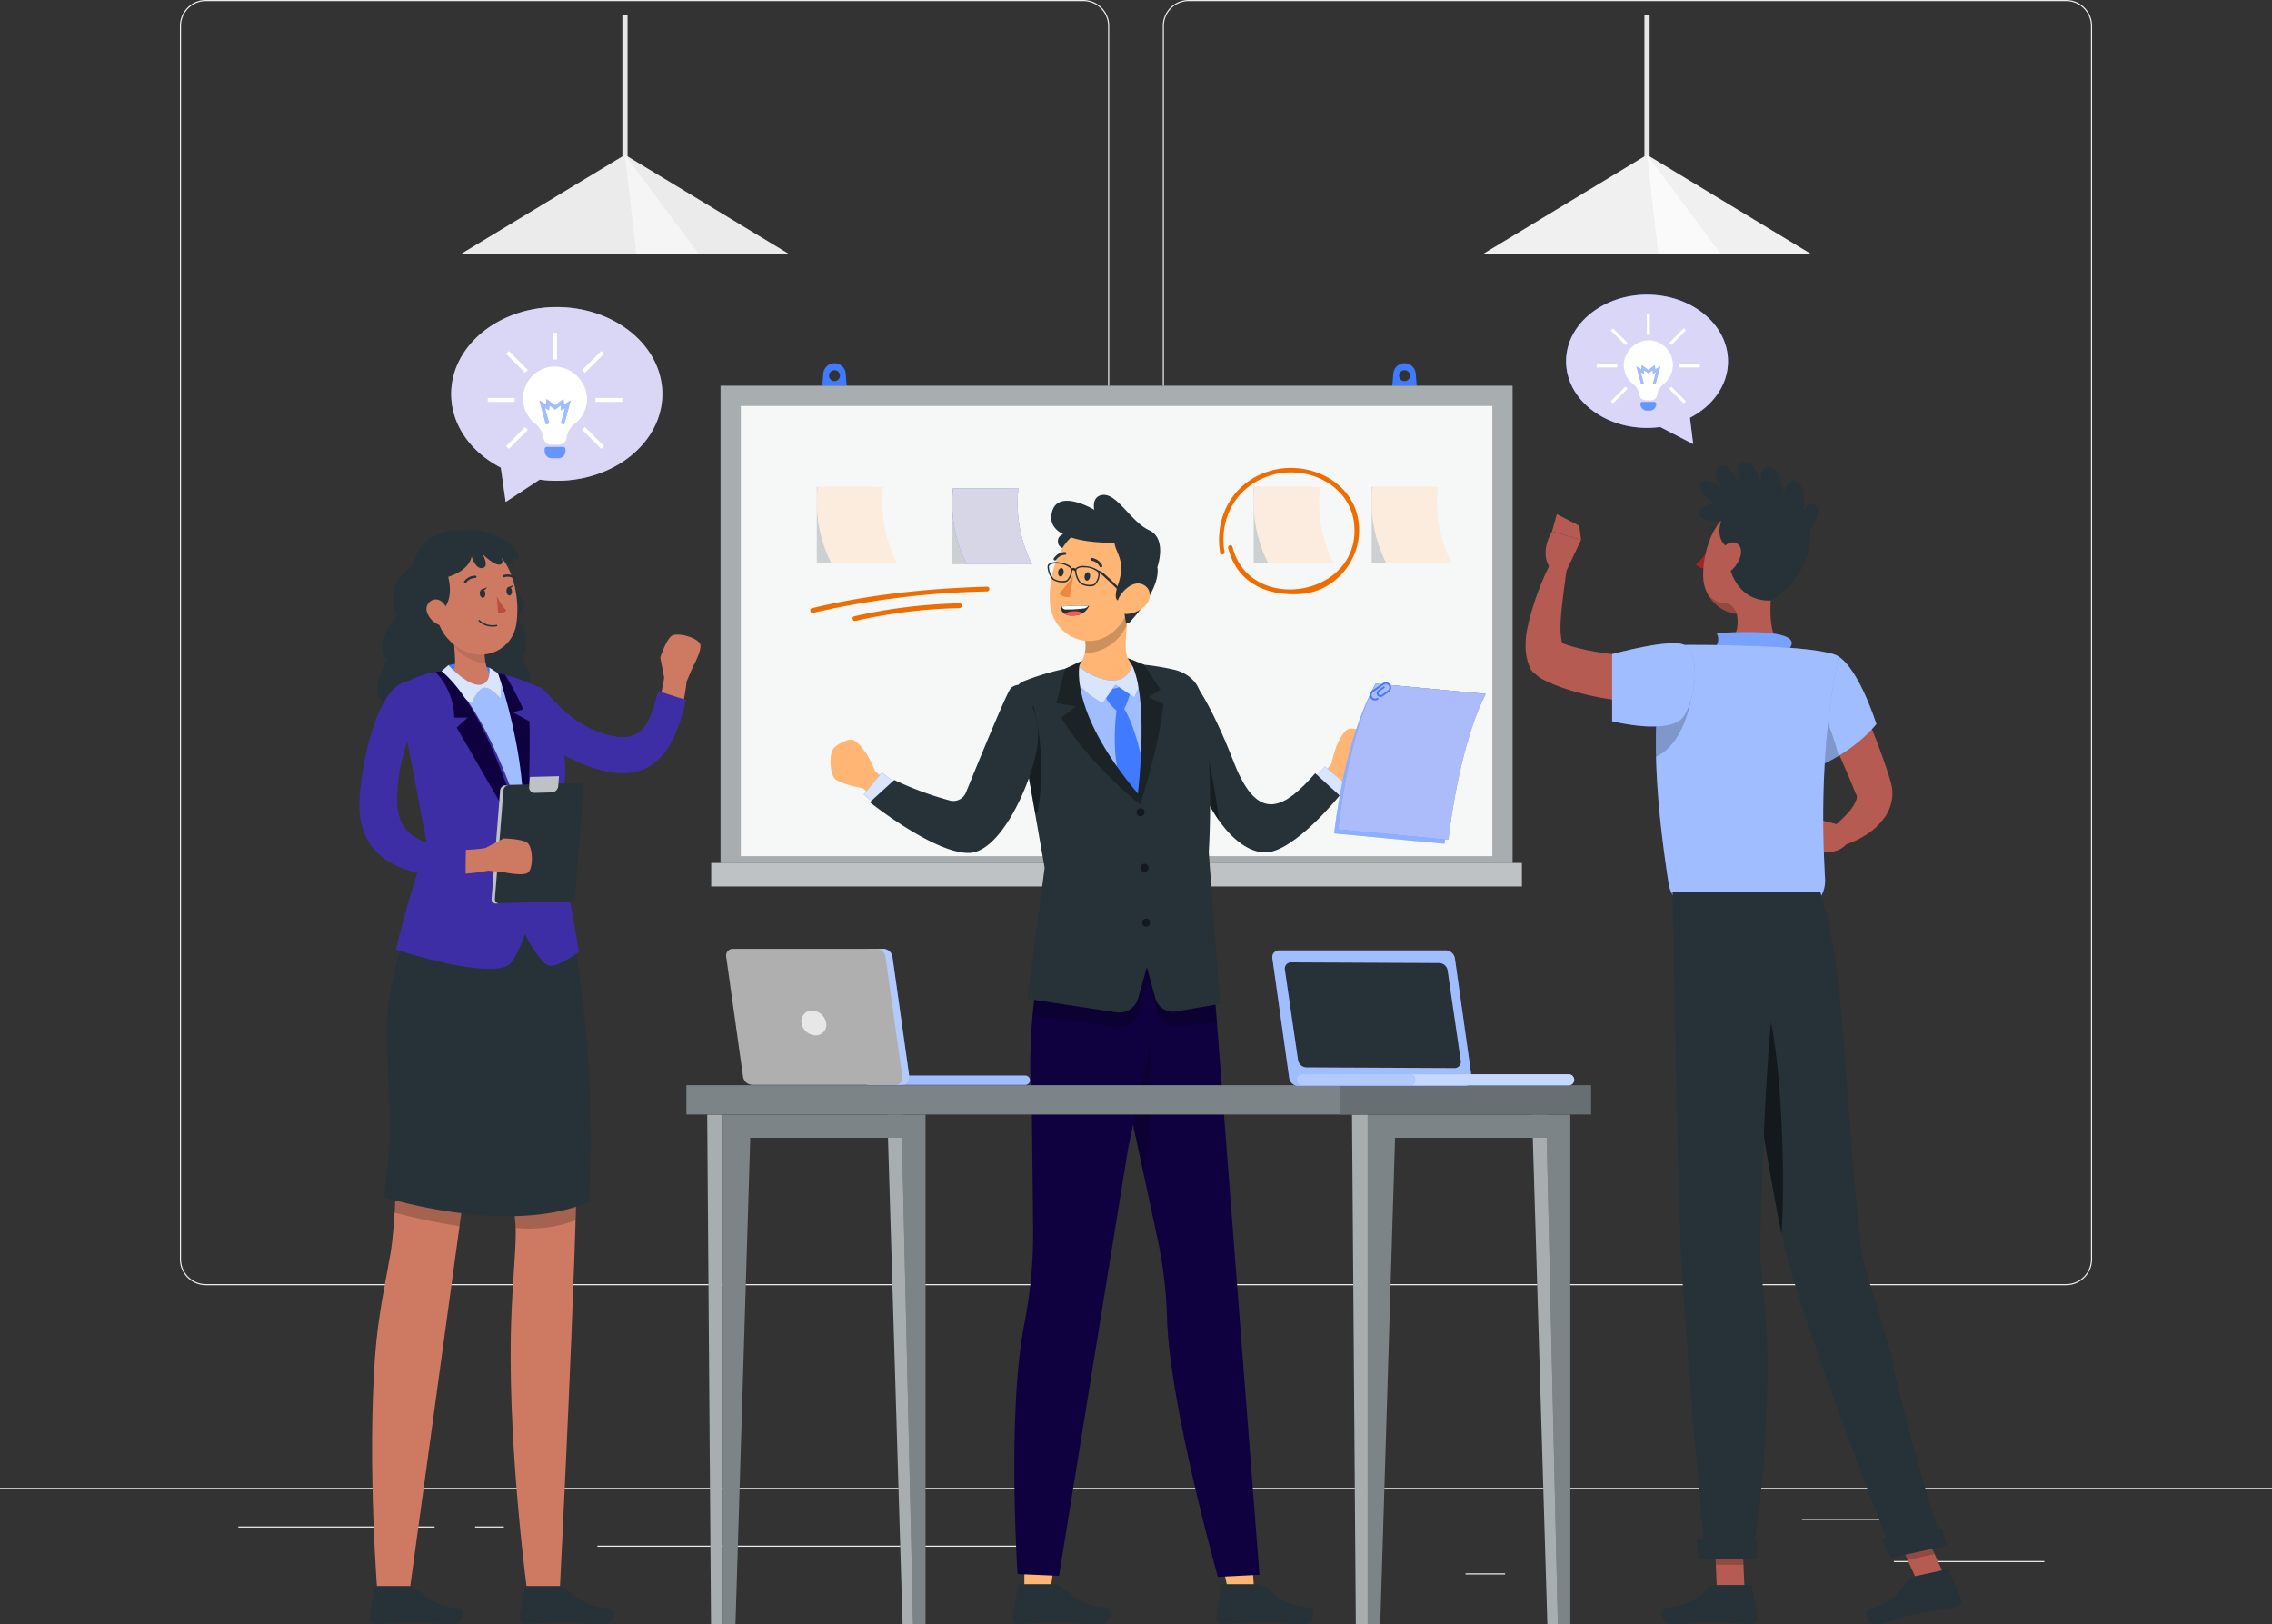 <svg xmlns="http://www.w3.org/2000/svg" width="610" height="436.087" viewBox="0 0 610 436.087">
  <rect x="0" y="0" width="610" height="436.087" fill="#333333" stroke="none"/>
  <g id="img2" transform="translate(0 -54.953)">
    <g id="Background_Complete" data-name="Background Complete" transform="translate(0 54.953)">
      <g id="Grupo_88465" data-name="Grupo 88465">
        <rect id="Rectángulo_34956" data-name="Rectángulo 34956" width="40.409" height="0.305" transform="translate(508.47 419.12)" fill="#ebebeb"/>
        <rect id="Rectángulo_34957" data-name="Rectángulo 34957" width="10.606" height="0.305" transform="translate(393.483 422.431)" fill="#ebebeb"/>
        <rect id="Rectángulo_34958" data-name="Rectángulo 34958" width="23.415" height="0.305" transform="translate(483.835 407.791)" fill="#ebebeb"/>
        <rect id="Rectángulo_34959" data-name="Rectángulo 34959" width="52.696" height="0.305" transform="translate(64 409.841)" fill="#ebebeb"/>
        <rect id="Rectángulo_34960" data-name="Rectángulo 34960" width="7.726" height="0.305" transform="translate(127.558 409.841)" fill="#ebebeb"/>
        <rect id="Rectángulo_34961" data-name="Rectángulo 34961" width="114.284" height="0.305" transform="translate(160.395 414.992)" fill="#ebebeb"/>
        <g id="Grupo_88464" data-name="Grupo 88464" transform="translate(48.305)">
          <path id="Trazado_144662" data-name="Trazado 144662" d="M282.138,400.026H46.558a6.972,6.972,0,0,1-6.964-6.964V61.916a6.971,6.971,0,0,1,6.964-6.963H282.138a6.971,6.971,0,0,1,6.963,6.963V393.063A6.972,6.972,0,0,1,282.138,400.026ZM46.558,55.258A6.666,6.666,0,0,0,39.9,61.916V393.063a6.666,6.666,0,0,0,6.659,6.659H282.138a6.665,6.665,0,0,0,6.658-6.659V61.916a6.665,6.665,0,0,0-6.658-6.658Z" transform="translate(-39.594 -54.953)" fill="#ebebeb"/>
          <path id="Trazado_144663" data-name="Trazado 144663" d="M498.435,400.026H262.855a6.972,6.972,0,0,1-6.963-6.964V61.916a6.971,6.971,0,0,1,6.963-6.963H498.435a6.971,6.971,0,0,1,6.964,6.963V393.063A6.972,6.972,0,0,1,498.435,400.026ZM262.855,55.258a6.665,6.665,0,0,0-6.658,6.658V393.063a6.665,6.665,0,0,0,6.658,6.659H498.435a6.666,6.666,0,0,0,6.659-6.659V61.916a6.665,6.665,0,0,0-6.659-6.658Z" transform="translate(7.991 -54.953)" fill="#ebebeb"/>
        </g>
        <rect id="Rectángulo_34962" data-name="Rectángulo 34962" width="610" height="0.305" transform="translate(0 399.483)" fill="#ebebeb"/>
      </g>
      <g id="Grupo_88470" data-name="Grupo 88470" transform="translate(123.594 3.932)">
        <g id="Grupo_88467" data-name="Grupo 88467">
          <rect id="Rectángulo_34963" data-name="Rectángulo 34963" width="1.396" height="41.369" transform="translate(43.507)" fill="#e6e6e6"/>
          <g id="Grupo_88466" data-name="Grupo 88466" transform="translate(0 37.642)">
            <path id="Trazado_144664" data-name="Trazado 144664" d="M101.307,115.746l44.2-26.715,44.2,26.715Z" transform="translate(-101.307 -89.031)" fill="#ebebeb"/>
            <path id="Trazado_144665" data-name="Trazado 144665" d="M140.591,115.746,137.54,89.031l19.871,26.715Z" transform="translate(-93.335 -89.031)" fill="#f5f5f5"/>
          </g>
        </g>
        <g id="Grupo_88469" data-name="Grupo 88469" transform="translate(274.402)">
          <rect id="Rectángulo_34964" data-name="Rectángulo 34964" width="1.396" height="41.369" transform="translate(43.507)" fill="#e6e6e6"/>
          <g id="Grupo_88468" data-name="Grupo 88468" transform="translate(0 37.642)">
            <path id="Trazado_144666" data-name="Trazado 144666" d="M326.227,115.746l44.2-26.715,44.2,26.715Z" transform="translate(-326.227 -89.031)" fill="#f0f0f0"/>
            <path id="Trazado_144667" data-name="Trazado 144667" d="M365.511,115.746,362.46,89.031l19.871,26.715Z" transform="translate(-318.255 -89.031)" fill="#fafafa"/>
          </g>
        </g>
      </g>
    </g>
    <g id="Board" transform="translate(190.95 152.476)">
      <g id="Grupo_88484" data-name="Grupo 88484">
        <g id="Grupo_88472" data-name="Grupo 88472">
          <path id="Trazado_144668" data-name="Trazado 144668" d="M187.259,137.663a3.018,3.018,0,0,0-6.016,0l-.317,3.878h6.65Zm-3.009,2.023a1.469,1.469,0,1,1,1.47-1.47A1.469,1.469,0,0,1,184.25,139.686Z" transform="translate(-151.146 -134.89)" fill="#407bff"/>
          <path id="Trazado_144669" data-name="Trazado 144669" d="M312.7,137.663a3.018,3.018,0,0,0-6.016,0l-.317,3.878h6.65Zm-3.007,2.023a1.469,1.469,0,1,1,1.469-1.47A1.469,1.469,0,0,1,309.69,139.686Z" transform="translate(-123.55 -134.89)" fill="#407bff"/>
          <rect id="Rectángulo_34965" data-name="Rectángulo 34965" width="212.65" height="131.758" transform="translate(2.507 6.033)" fill="#263238"/>
          <rect id="Rectángulo_34966" data-name="Rectángulo 34966" width="212.65" height="131.758" transform="translate(2.507 6.033)" fill="#fff" opacity="0.6"/>
          <rect id="Rectángulo_34967" data-name="Rectángulo 34967" width="201.765" height="120.873" transform="translate(7.949 11.476)" fill="#fff" opacity="0.9"/>
          <g id="Grupo_88471" data-name="Grupo 88471" transform="translate(0 134.176)">
            <rect id="Rectángulo_34968" data-name="Rectángulo 34968" width="217.663" height="6.315" fill="#263238"/>
            <rect id="Rectángulo_34969" data-name="Rectángulo 34969" width="217.663" height="6.315" fill="#fff" opacity="0.7"/>
          </g>
        </g>
        <g id="Grupo_88474" data-name="Grupo 88474" transform="translate(28.354 33.229)">
          <rect id="Rectángulo_34970" data-name="Rectángulo 34970" width="15.515" height="20.386" fill="#263238" opacity="0.2"/>
          <g id="Grupo_88473" data-name="Grupo 88473" transform="translate(0 0)">
            <path id="Trazado_144670" data-name="Trazado 144670" d="M201.195,182.512a36.222,36.222,0,0,1-3.66-20.385H179.994a36.21,36.21,0,0,0,3.66,20.385Z" transform="translate(-179.757 -162.127)" fill="#fcecdf"/>
            <path id="Trazado_144671" data-name="Trazado 144671" d="M201.195,182.512a36.222,36.222,0,0,1-3.66-20.385H179.994a36.21,36.21,0,0,0,3.66,20.385Z" transform="translate(-179.757 -162.127)" fill="#fcecdf" opacity="0.5"/>
          </g>
        </g>
        <g id="Grupo_88476" data-name="Grupo 88476" transform="translate(177.33 33.229)">
          <rect id="Rectángulo_34971" data-name="Rectángulo 34971" width="15.515" height="20.386" transform="translate(0)" fill="#263238" opacity="0.2"/>
          <g id="Grupo_88475" data-name="Grupo 88475" transform="translate(0 0)">
            <path id="Trazado_144672" data-name="Trazado 144672" d="M323.307,182.512a36.222,36.222,0,0,1-3.66-20.385H302.1a36.222,36.222,0,0,0,3.66,20.385Z" transform="translate(-301.869 -162.127)" fill="#fcecdf"/>
            <path id="Trazado_144673" data-name="Trazado 144673" d="M323.307,182.512a36.222,36.222,0,0,1-3.66-20.385H302.1a36.222,36.222,0,0,0,3.66,20.385Z" transform="translate(-301.869 -162.127)" fill="#fcecdf" opacity="0.2"/>
          </g>
        </g>
        <g id="Grupo_88477" data-name="Grupo 88477" transform="translate(64.72 33.59)">
          <rect id="Rectángulo_34972" data-name="Rectángulo 34972" width="15.515" height="20.386" fill="#263238" opacity="0.2"/>
          <path id="Trazado_144674" data-name="Trazado 144674" d="M231,182.808a36.222,36.222,0,0,1-3.66-20.385H209.8a36.21,36.21,0,0,0,3.66,20.385Z" transform="translate(-209.566 -162.423)" fill="#407bff"/>
          <path id="Trazado_144675" data-name="Trazado 144675" d="M231,182.808a36.222,36.222,0,0,1-3.66-20.385H209.8a36.21,36.21,0,0,0,3.66,20.385Z" transform="translate(-209.566 -162.423)" fill="#fcecdf" opacity="0.8"/>
        </g>
        <g id="Grupo_88479" data-name="Grupo 88479" transform="translate(145.651 33.229)">
          <rect id="Rectángulo_34973" data-name="Rectángulo 34973" width="15.515" height="20.386" fill="#263238" opacity="0.2"/>
          <g id="Grupo_88478" data-name="Grupo 88478" transform="translate(0 0)">
            <path id="Trazado_144676" data-name="Trazado 144676" d="M297.341,182.512a36.209,36.209,0,0,1-3.66-20.385H276.139a36.222,36.222,0,0,0,3.66,20.385Z" transform="translate(-275.903 -162.127)" fill="#fcecdf"/>
            <path id="Trazado_144677" data-name="Trazado 144677" d="M297.341,182.512a36.209,36.209,0,0,1-3.66-20.385H276.139a36.222,36.222,0,0,0,3.66,20.385Z" transform="translate(-275.903 -162.127)" fill="#fcecdf" opacity="0.6"/>
          </g>
        </g>
        <g id="Grupo_88480" data-name="Grupo 88480" transform="translate(136.343 28.111)">
          <path id="Trazado_144678" data-name="Trazado 144678" d="M269.733,180.44c-1.563-9.443,3.648-18.219,13.081-20.7,9.566-2.519,20.822,2.939,21.758,13.471,1.719,19.331-28.083,24.185-32.686,5.913a.6.6,0,0,0-1.165.322c2.327,9.233,10.142,12.893,19.349,12.335,9.761-.59,17.035-9.843,15.648-19.529-1.508-10.529-12.71-16.033-22.491-13.841-10.5,2.352-16.374,11.988-14.658,22.353.127.765,1.291.44,1.165-.321Z" transform="translate(-268.273 -157.932)" fill="#ef6c00"/>
        </g>
        <g id="Grupo_88483" data-name="Grupo 88483" transform="translate(26.594 59.986)">
          <g id="Grupo_88481" data-name="Grupo 88481">
            <path id="Trazado_144679" data-name="Trazado 144679" d="M179.113,191.079a227.632,227.632,0,0,1,46.654-5.739c.822-.023.826-1.305,0-1.281-15.7.458-31.692,2.087-47,5.785-.8.193-.461,1.429.342,1.235Z" transform="translate(-178.315 -184.059)" fill="#ef6c00"/>
          </g>
          <g id="Grupo_88482" data-name="Grupo 88482" transform="translate(11.352 4.476)">
            <path id="Trazado_144680" data-name="Trazado 144680" d="M188.418,192.44a138.643,138.643,0,0,1,27.9-3.431c.822-.026.826-1.307,0-1.281a140.444,140.444,0,0,0-28.237,3.477c-.8.193-.462,1.427.34,1.235Z" transform="translate(-187.62 -187.728)" fill="#ef6c00"/>
          </g>
        </g>
      </g>
    </g>
    <g id="Character_3" data-name="Character 3" transform="translate(409.588 179.088)">
      <g id="Grupo_88492" data-name="Grupo 88492">
        <g id="Grupo_88485" data-name="Grupo 88485" transform="translate(45.725)">
          <path id="Trazado_144681" data-name="Trazado 144681" d="M376.987,174.926c-.12.587-.527,1-.911.921s-.6-.616-.478-1.2.527-1,.91-.921S377.1,174.339,376.987,174.926Z" transform="translate(-372.69 -152.961)" fill="#263238"/>
          <path id="Trazado_144682" data-name="Trazado 144682" d="M377.031,175.535a21.44,21.44,0,0,1-3.823,4.449,3.449,3.449,0,0,0,2.7,1.1Z" transform="translate(-373.208 -152.56)" fill="#a02724"/>
          <path id="Trazado_144683" data-name="Trazado 144683" d="M379.58,172.715a.351.351,0,0,0,.257-.59,3.491,3.491,0,0,0-2.991-1.164.352.352,0,0,0,.116.694h0a2.787,2.787,0,0,1,2.359.947A.349.349,0,0,0,379.58,172.715Z" transform="translate(-372.472 -153.572)" fill="#263238"/>
          <path id="Trazado_144684" data-name="Trazado 144684" d="M393.447,181.473c-1.065,5.431-2.128,15.384,1.673,19.009,0,0-1.485,5.51-11.577,5.51-11.1,0-5.3-5.51-5.3-5.51,6.057-1.446,5.9-5.94,4.846-10.16Z" transform="translate(-372.434 -151.254)" fill="#b55b52"/>
          <path id="Trazado_144685" data-name="Trazado 144685" d="M396.976,179.252c-1.908,7.117-2.662,11.38-7.054,14.339-6.607,4.452-14.833-.656-15.09-8.2-.232-6.79,2.927-17.289,10.565-18.723A10.05,10.05,0,0,1,396.976,179.252Z" transform="translate(-372.853 -154.552)" fill="#b55b52"/>
          <path id="Trazado_144686" data-name="Trazado 144686" d="M382.015,184.36s1.585,9.749,11.192,9.45c0,0,11.6-6.523,10.392-18.854,0,0,3.7-4.815,1.465-6.81-1.424-1.27-3.106,1.46-3.106,1.46s.814-7.069-2.084-7.831-3.189,3.769-3.189,3.769-.67-7.144-3.649-7.527c-3.444-.443-2.439,4.629-2.439,4.629s-1.131-5.96-4.493-5.943c-2.808.015-1.449,5.653-1.449,5.653s-2.661-6.011-5.211-4.63.717,5.789.717,5.789-4.861-3.426-5.852-1.061,3.967,5.266,3.967,5.266-4.749.547-4.368,2.834,5.962,1.95,5.962,1.95-2.161,5.186,2.643,7.626Z" transform="translate(-373.059 -156.703)" fill="#263238"/>
          <path id="Trazado_144687" data-name="Trazado 144687" d="M384.181,177.826a8.321,8.321,0,0,1-3,4.43c-1.932,1.438-3.376.023-3.238-2.163.123-1.968,1.277-5.087,3.409-5.671C383.456,173.846,384.735,175.69,384.181,177.826Z" transform="translate(-372.167 -152.828)" fill="#b55b52"/>
          <path id="Trazado_144688" data-name="Trazado 144688" d="M381.1,188.193c-1.723-.3-2.534.088-5.084-2.172a9.963,9.963,0,0,0,7.552,4.876C383.481,190.625,382.724,188.478,381.1,188.193Z" transform="translate(-372.589 -150.253)" opacity="0.2"/>
        </g>
        <g id="Grupo_88486" data-name="Grupo 88486" transform="translate(76.107 56.055)">
          <path id="Trazado_144689" data-name="Trazado 144689" d="M407.951,202.65c1.922,3.783,3.654,7.526,5.309,11.374s3.19,7.731,4.6,11.7c.725,1.978,1.369,4,2,6.041l.118.382.06.192.085.328a10.224,10.224,0,0,1,.271,1.335,9.865,9.865,0,0,1,.031,2.752,11.414,11.414,0,0,1-1.686,4.7,17.342,17.342,0,0,1-5.7,5.4,23.938,23.938,0,0,1-3.11,1.606,25.822,25.822,0,0,1-3.283,1.186l-2.311-4.924a40.288,40.288,0,0,0,4.016-3.773,11.088,11.088,0,0,0,2.456-3.737,1.828,1.828,0,0,0,.1-1.144,1.4,1.4,0,0,0-.138-.316c-.009-.048-.068-.106-.093-.161l-.089-.212-.138-.345c-.726-1.84-1.5-3.673-2.289-5.517-1.584-3.68-3.249-7.357-4.947-11.026l-5.112-10.973Z" transform="translate(-398.111 -202.65)" fill="#b55b52"/>
          <path id="Trazado_144690" data-name="Trazado 144690" d="M406.287,236.87l-5.311-1.381-.3,8.574s4.154.617,6.7-1.924Z" transform="translate(-397.548 -195.425)" fill="#b55b52"/>
        </g>
        <path id="Trazado_144691" data-name="Trazado 144691" d="M394.753,234.3l1.2,7.527,6.023,2.492.3-8.574Z" transform="translate(-322.743 -139.631)" fill="#ffc3bd"/>
        <g id="Grupo_88488" data-name="Grupo 88488" transform="translate(0 13.913)">
          <path id="Trazado_144692" data-name="Trazado 144692" d="M375.415,204.114c-2.09-.021-4.47-.055-6.712-.166-2.273-.126-4.537-.259-6.787-.469s-4.476-.46-6.645-.826c-1.107-.143-2.151-.392-3.233-.578-1.031-.255-2.111-.464-3.1-.761l-1.508-.423-1.427-.5-.412-.144a5.188,5.188,0,0,1-.214-.836,19.047,19.047,0,0,1-.266-2.81c-.073-4.131,1.044-11.655,1.665-16.166l-4.675-.978a72.541,72.541,0,0,0-6.034,17.448,23.928,23.928,0,0,0-.329,4.361,13.892,13.892,0,0,0,1.146,5.478c.49,1.063.753,1.192,1.928,2.184a9.111,9.111,0,0,0,1.9,1.235l.945.433c.631.283,1.265.583,1.9.848l1.9.715a73.383,73.383,0,0,0,15.137,3.428c2.511.284,5.018.542,7.526.643,2.539.1,4.945.19,7.641.081Z" transform="translate(-335.728 -165.61)" fill="#b55b52"/>
          <g id="Grupo_88487" data-name="Grupo 88487" transform="translate(5.361)">
            <path id="Trazado_144693" data-name="Trazado 144693" d="M345.7,182.558l3.974-8.392-7.8-2.258s-3.6,5.477-.471,9.884Z" transform="translate(-340.122 -167.271)" fill="#b55b52"/>
            <path id="Trazado_144694" data-name="Trazado 144694" d="M348.876,171.219l-6.043-3.112-1.276,4.636,7.8,2.258Z" transform="translate(-339.806 -168.107)" fill="#b55b52"/>
          </g>
        </g>
        <path id="Trazado_144695" data-name="Trazado 144695" d="M377.381,198.284a3.344,3.344,0,0,0,.505-3.92s25.733-2.133,19.023,4.674Z" transform="translate(-326.565 -148.487)" fill="#407bff"/>
        <path id="Trazado_144696" data-name="Trazado 144696" d="M377.381,198.284a3.344,3.344,0,0,0,.505-3.92s25.733-2.133,19.023,4.674Z" transform="translate(-326.565 -148.487)" fill="#fff" opacity="0.3"/>
        <path id="Trazado_144697" data-name="Trazado 144697" d="M401.136,228.6s8.884-3.782,14.617-10.9c0,0-5.54-17.674-11.845-18.829S401.136,228.6,401.136,228.6Z" transform="translate(-321.556 -147.433)" fill="#407bff"/>
        <path id="Trazado_144698" data-name="Trazado 144698" d="M401.136,228.6s8.884-3.782,14.617-10.9c0,0-5.54-17.674-11.845-18.829S401.136,228.6,401.136,228.6Z" transform="translate(-321.556 -147.433)" fill="#fff" opacity="0.5"/>
        <path id="Trazado_144699" data-name="Trazado 144699" d="M400.153,209.146a167.581,167.581,0,0,0,.982,17.181,40.92,40.92,0,0,0,4.465-2.359A77.738,77.738,0,0,0,400.153,209.146Z" transform="translate(-321.555 -145.166)" opacity="0.2"/>
        <g id="Grupo_88489" data-name="Grupo 88489" transform="translate(34.998 49.014)">
          <path id="Trazado_144700" data-name="Trazado 144700" d="M413.435,200.041c-5.015,24.5-4.318,46.516-3.606,59.725a8.316,8.316,0,0,1-7.009,8.663c-10.6,1.534-21.517.5-28.041-.449A8.317,8.317,0,0,1,367.836,261c-5.833-37.537-2.849-52.523-.933-59.832a5.754,5.754,0,0,1,5.566-4.288C382.763,196.862,409.35,197.1,413.435,200.041Z" transform="translate(-364.415 -196.878)" fill="#407bff"/>
          <path id="Trazado_144701" data-name="Trazado 144701" d="M413.435,200.041c-5.015,24.5-4.318,46.516-3.606,59.725a8.316,8.316,0,0,1-7.009,8.663c-10.6,1.534-21.517.5-28.041-.449A8.317,8.317,0,0,1,367.836,261c-5.833-37.537-2.849-52.523-.933-59.832a5.754,5.754,0,0,1,5.566-4.288C382.763,196.862,409.35,197.1,413.435,200.041Z" transform="translate(-364.415 -196.878)" fill="#fff" opacity="0.5"/>
        </g>
        <path id="Trazado_144702" data-name="Trazado 144702" d="M366.017,203.845c-.949,4.886-1.732,10.914-1.624,21.786,7.562-3.409,9.379-15.09,9.379-15.09l-3.4-7.735Z" transform="translate(-329.424 -146.56)" opacity="0.2"/>
        <g id="Grupo_88490" data-name="Grupo 88490" transform="translate(23.253 48.55)">
          <path id="Trazado_144703" data-name="Trazado 144703" d="M374.185,196.987c-3.445-1.921-19.4,2.44-19.4,2.44v18.038s15.982,4.027,19.337-1.474S378.407,199.344,374.185,196.987Z" transform="translate(-354.788 -196.498)" fill="#407bff"/>
          <path id="Trazado_144704" data-name="Trazado 144704" d="M374.185,196.987c-3.445-1.921-19.4,2.44-19.4,2.44v18.038s15.982,4.027,19.337-1.474S378.407,199.344,374.185,196.987Z" transform="translate(-354.788 -196.498)" fill="#fff" opacity="0.5"/>
        </g>
        <path id="Trazado_144705" data-name="Trazado 144705" d="M385.452,409.247h-7.425l-.739-17.194h7.425Z" transform="translate(-326.585 -104.926)" fill="#b55b52"/>
        <path id="Trazado_144706" data-name="Trazado 144706" d="M431.269,406.217l-7.256,1.571-7.286-16.015,7.256-1.571Z" transform="translate(-317.908 -105.333)" fill="#b55b52"/>
        <g id="Grupo_88491" data-name="Grupo 88491" transform="translate(50.704 284.873)">
          <path id="Trazado_144707" data-name="Trazado 144707" d="M377.289,392.057l.38,8.863H385.1l-.38-8.863Z" transform="translate(-377.289 -389.798)" opacity="0.2"/>
          <path id="Trazado_144708" data-name="Trazado 144708" d="M423.987,390.205l-7.259,1.572,3.759,8.254,7.26-1.572Z" transform="translate(-368.612 -390.205)" opacity="0.2"/>
        </g>
        <path id="Trazado_144709" data-name="Trazado 144709" d="M379.624,251.345s10.746,71.348,15.371,92.605c5.065,23.278,29.91,85.684,29.91,85.684l13.291-2.877s-7.146-20.7-14.281-52.077c-2.378-10.46-6.8-20.485-7.865-28.621-1.78-13.629-4.019-50.815-5.8-68.535a149,149,0,0,0-5-26.18Z" transform="translate(-326.071 -135.882)" fill="#263238"/>
        <path id="Trazado_144710" data-name="Trazado 144710" d="M414.13,394.376c-.057.012,2.477,4.806,2.477,4.806l14.954-3.237-1.26-4.5Z" transform="translate(-318.48 -105.059)" fill="#263238"/>
        <path id="Trazado_144711" data-name="Trazado 144711" d="M384.384,267.929c9.743,1.91,11.031,52.852,9.859,71.538-2.81-13.209-9.241-53.235-12.051-71.275A3.331,3.331,0,0,1,384.384,267.929Z" transform="translate(-325.506 -132.25)" opacity="0.5"/>
        <path id="Trazado_144712" data-name="Trazado 144712" d="M368.078,251.345s1.3,70.12,2.1,92.761c.841,23.55,6.747,86.053,6.747,86.053h12.578s3.755-20.93,4.071-50.752c.146-13.714-2.128-26.218-1.951-33.5.3-12.384,1.264-46.5,3.288-63.142a236.986,236.986,0,0,0,1.707-31.416Z" transform="translate(-328.611 -135.882)" fill="#263238"/>
        <path id="Trazado_144713" data-name="Trazado 144713" d="M373.35,393.808c-.059,0,.709,5.222.709,5.222h15.3l.414-4.66Z" transform="translate(-327.452 -104.54)" fill="#263238"/>
        <path id="Trazado_144714" data-name="Trazado 144714" d="M380.761,403.776l8.544-.011a.637.637,0,0,1,.651.632l1.488,8.212a1.622,1.622,0,0,1-1.291,1.562,1.39,1.39,0,0,1-.282.029c-3.525-.122-6.631-.371-11.032-.44-5.195-.087-4,.559-10.121.542-3.689-.015-3.551-4.221-1.951-4.4,7.314-.78,8.474-2.929,11.724-5.446A3.652,3.652,0,0,1,380.761,403.776Z" transform="translate(-329.134 -102.349)" fill="#263238"/>
        <path id="Trazado_144715" data-name="Trazado 144715" d="M423.938,402.142l8.35-1.809a.638.638,0,0,1,.77.481l3.184,7.715a1.626,1.626,0,0,1-.933,1.8,1.476,1.476,0,0,1-.27.087c-3.471.622-6.56,1.033-10.879,1.893-5.1,1.008-3.789,1.387-9.78,2.658-3.61.764-4.36-3.378-2.834-3.891,6.987-2.3,7.668-4.648,10.316-7.792A3.647,3.647,0,0,1,423.938,402.142Z" transform="translate(-319.212 -103.108)" fill="#263238"/>
      </g>
    </g>
    <g id="Character_2" data-name="Character 2" transform="translate(222.984 187.821)">
      <g id="Grupo_88503" data-name="Grupo 88503">
        <g id="Grupo_88501" data-name="Grupo 88501">
          <g id="Grupo_88493" data-name="Grupo 88493" transform="translate(128.399 62.756)">
            <path id="Trazado_144716" data-name="Trazado 144716" d="M288.9,230.555l4.979-5.717a40.346,40.346,0,0,1,1.436-4.993c.587-1.22,1.85-3.978,3.128-4.423,1.382-.479,4.663.54,5.611,1.653,1.242,1.457,1.828,5.879.975,7.592-.906,1.821-7.066,4.037-7.066,4.037l-4.842,6.043Z" transform="translate(-287.826 -215.3)" fill="#ffb573"/>
            <path id="Trazado_144717" data-name="Trazado 144717" d="M288.02,228.374l4.351-4.742,5.82,4.958-4.717,5.569Z" transform="translate(-288.02 -213.468)" fill="#407bff"/>
            <path id="Trazado_144718" data-name="Trazado 144718" d="M288.02,228.374l4.351-4.742,5.82,4.958-4.717,5.569Z" transform="translate(-288.02 -213.468)" fill="#fff" opacity="0.8"/>
          </g>
          <path id="Trazado_144719" data-name="Trazado 144719" d="M262.5,204.714s4.54,5.165,11.1,22.054,13.827,11.962,21.809,2.857l6.557,5.971s-12.261,15.277-19.977,15.277c-8.591,0-16.927-13.318-18.605-22.62S262.5,204.714,262.5,204.714Z" transform="translate(-165.276 -154.874)" fill="#263238"/>
          <path id="Trazado_144720" data-name="Trazado 144720" d="M264.429,213.09l-2.44-2.04-1.142,6.5c.161,1.885.382,3.722.684,5.4.956,5.3,4.548,12.26,8.407,18.049A215.166,215.166,0,0,0,264.429,213.09Z" transform="translate(-165.598 -153.48)" opacity="0.4"/>
          <path id="Trazado_144721" data-name="Trazado 144721" d="M235.865,172.258s-3.466-.052-3.011,2.669c.576,3.444,12.313,2.431,12.313,2.431l-3.127-4.109Z" transform="translate(-171.766 -162.014)" fill="#263238"/>
          <path id="Trazado_144722" data-name="Trazado 144722" d="M276.685,391.205l1.189,15.99h-7.1l-3.491-15.423Z" transform="translate(-164.183 -113.846)" fill="#ffb573"/>
          <path id="Trazado_144723" data-name="Trazado 144723" d="M278.483,403.6l-8.721-.011a.652.652,0,0,0-.665.645l-1.519,8.383a1.656,1.656,0,0,0,1.316,1.593,1.47,1.47,0,0,0,.289.029c3.6-.124,6.767-.378,11.261-.449,5.3-.089,4.08.57,10.33.553,3.765-.015,3.625-4.309,1.992-4.492-7.466-.8-8.651-2.989-11.968-5.558A3.734,3.734,0,0,0,278.483,403.6Z" transform="translate(-164.118 -111.122)" fill="#263238"/>
          <path id="Trazado_144724" data-name="Trazado 144724" d="M284.7,432.316l-11.163.544S262.282,392.833,260.2,368.5c-.143-1.67-.246-3.277-.3-4.8a118.024,118.024,0,0,0-2.461-21.121l-.517-2.422L250.782,311.5v-.013l-1.165-5.464s-6.967-11.668-6.708-29.408a67.505,67.505,0,0,1,1.825-14.595,3.806,3.806,0,0,0,.091-.4l26.792.777,1.024,13.247Z" transform="translate(-169.546 -142.356)" fill="#0f0140"/>
          <path id="Trazado_144725" data-name="Trazado 144725" d="M252.893,320.134c3.7-18.612,1.851-40.7,1.851-40.7l-5.481,2.2-3.7,10.275s.011.824.04,2.194a44.9,44.9,0,0,0,3.431,8Z" transform="translate(-168.96 -138.434)" opacity="0.2"/>
          <path id="Trazado_144726" data-name="Trazado 144726" d="M234.866,391.205l-2.333,15.99h-7.1l.031-15.423Z" transform="translate(-173.39 -113.846)" fill="#ffb573"/>
          <path id="Trazado_144727" data-name="Trazado 144727" d="M233.706,403.6l-8.721-.011a.652.652,0,0,0-.665.645l-1.519,8.383a1.657,1.657,0,0,0,1.318,1.593,1.45,1.45,0,0,0,.288.029c3.6-.124,6.767-.378,11.261-.449,5.3-.089,4.08.57,10.33.553,3.766-.015,3.625-4.309,1.992-4.492-7.466-.8-8.65-2.989-11.968-5.558A3.732,3.732,0,0,0,233.706,403.6Z" transform="translate(-173.968 -111.122)" fill="#263238"/>
          <path id="Trazado_144728" data-name="Trazado 144728" d="M265.483,262.391l-2.059,9.725-8.314,39.38-1.359,6.462L235.22,432.588l-11.124-.479s-2.447-36.957.893-61.562c.259-1.942.57-3.808.906-5.568a124.9,124.9,0,0,0,2.383-24.916l-.026-2.408-.337-31.636a140.812,140.812,0,0,1,1.218-31.973,89.24,89.24,0,0,1,2.874-12.432l17.054.4Z" transform="translate(-173.874 -142.356)" fill="#0f0140"/>
          <path id="Trazado_144729" data-name="Trazado 144729" d="M276.685,284.117l-9.893.87a5.287,5.287,0,0,1-6.151-3.794l-.323-1.178-2.073-7.653-2.461,8.871a5.588,5.588,0,0,1-6.189,4.053l-5.464-.777-16.91-2.347c.327-7.392,2.628-16.466,3.91-20.546l17.054.4a3.806,3.806,0,0,0,.091-.4l26.792.777Z" transform="translate(-172.996 -142.356)" opacity="0.2"/>
          <path id="Trazado_144730" data-name="Trazado 144730" d="M231.353,255.83l-4.605,35.177,23.9,3.654a5.281,5.281,0,0,0,5.832-3.819l2.316-8.363,2.259,8.33a4.971,4.971,0,0,0,5.793,3.57l11.609-2-3.044-40.755s1.74-26.091-2.339-42.8c-.776-3.181-3.676-5.4-6.86-6.156a68.37,68.37,0,0,0-40.491,3.07,3.877,3.877,0,0,0-2.434,4.076Z" transform="translate(-173.866 -155.705)" fill="#263238"/>
          <g id="Grupo_88494" data-name="Grupo 88494" transform="translate(82.166 84.142)">
            <circle id="Elipse_4702" data-name="Elipse 4702" cx="1.077" cy="1.077" r="1.077" opacity="0.5"/>
            <circle id="Elipse_4703" data-name="Elipse 4703" cx="1.077" cy="1.077" r="1.077" transform="translate(1.058 14.905)" opacity="0.5"/>
            <circle id="Elipse_4704" data-name="Elipse 4704" cx="1.077" cy="1.077" r="1.077" transform="translate(1.493 29.628)" opacity="0.5"/>
          </g>
          <path id="Trazado_144731" data-name="Trazado 144731" d="M237.932,200.823a22.835,22.835,0,0,1,12.889-.894l2.645,1.507.928,2.946-3.35,2.625-7.91.805-6.538-2.7.362-2.9Z" transform="translate(-170.933 -156.043)" fill="#263238"/>
          <path id="Trazado_144732" data-name="Trazado 144732" d="M237.192,204.893a8.706,8.706,0,0,0,1.941-7.487l11.841-9.6c-1.67,16.011-.853,13.1,1.532,17.7,0,0-1.653,5.338-10.892,3.678C235.614,208.114,237.192,204.893,237.192,204.893Z" transform="translate(-170.844 -158.592)" fill="#ffb573"/>
          <path id="Trazado_144733" data-name="Trazado 144733" d="M238.756,197.406l11.841-9.6c-.3,2.323-.543,4.258-.708,5.935a12.638,12.638,0,0,1-11.174,7.391A8.019,8.019,0,0,0,238.756,197.406Z" transform="translate(-170.467 -158.592)" opacity="0.2"/>
          <path id="Trazado_144734" data-name="Trazado 144734" d="M254.283,183.966c-1.671,7.651-2.269,12.206-6.787,15.555-6.788,5.052-15.77.009-16.405-7.963-.573-7.23,2.268-18.489,10.3-20.381a10.669,10.669,0,0,1,12.891,12.789Z" transform="translate(-172.16 -162.318)" fill="#ffb573"/>
          <path id="Trazado_144735" data-name="Trazado 144735" d="M240.174,182.118c-.1.632-.509,1.092-.921,1.025s-.662-.625-.564-1.257.509-1.082.922-1.015S240.274,181.495,240.174,182.118Z" transform="translate(-170.478 -160.121)" fill="#263238"/>
          <path id="Trazado_144736" data-name="Trazado 144736" d="M234.354,181.215c-.1.623-.509,1.083-.922,1.016s-.662-.625-.562-1.248.509-1.091.921-1.025S234.453,180.583,234.354,181.215Z" transform="translate(-171.758 -160.321)" fill="#263238"/>
          <path id="Trazado_144737" data-name="Trazado 144737" d="M236.9,181.519a22.651,22.651,0,0,1-3.847,4.9,3.706,3.706,0,0,0,2.921,1.038Z" transform="translate(-171.712 -159.977)" fill="#ed893e"/>
          <path id="Trazado_144738" data-name="Trazado 144738" d="M242.791,180.242a.456.456,0,0,0,.19-.011.389.389,0,0,0,.151-.508,3.748,3.748,0,0,0-2.766-1.991.375.375,0,1,0-.066.748h0a2.961,2.961,0,0,1,2.172,1.6A.373.373,0,0,0,242.791,180.242Z" transform="translate(-170.194 -160.81)" fill="#263238"/>
          <path id="Trazado_144739" data-name="Trazado 144739" d="M232.254,178.69a.36.36,0,0,0,.318-.163,2.973,2.973,0,0,1,2.318-1.342.373.373,0,1,0,.021-.745,3.725,3.725,0,0,0-2.98,1.671.361.361,0,0,0,.084.505l.009.007A.349.349,0,0,0,232.254,178.69Z" transform="translate(-171.975 -161.094)" fill="#263238"/>
          <g id="Grupo_88495" data-name="Grupo 88495" transform="translate(61.839 29.748)">
            <path id="Trazado_144740" data-name="Trazado 144740" d="M233.463,188.505a44.349,44.349,0,0,1,7.61-.207c-.738,1.5-2.035,2.7-4.9,2.6S233.463,188.505,233.463,188.505Z" transform="translate(-233.462 -188.242)" fill="#263238"/>
            <path id="Trazado_144741" data-name="Trazado 144741" d="M237.4,189.483a5.734,5.734,0,0,0-3.165.645,3.2,3.2,0,0,0,1.765.5,5.686,5.686,0,0,0,3.157-.645A3.17,3.17,0,0,0,237.4,189.483Z" transform="translate(-233.291 -187.977)" fill="#ff5652"/>
            <path id="Trazado_144742" data-name="Trazado 144742" d="M233.677,188.472a1.061,1.061,0,0,0,.828.777,32.661,32.661,0,0,0,4.968-.245,1.638,1.638,0,0,0,1.3-.71A51.867,51.867,0,0,0,233.677,188.472Z" transform="translate(-233.414 -188.245)" fill="#fff"/>
          </g>
          <g id="Grupo_88499" data-name="Grupo 88499" transform="translate(60.634 43.885)">
            <g id="Grupo_88496" data-name="Grupo 88496" transform="translate(4.873 3.202)">
              <path id="Trazado_144743" data-name="Trazado 144743" d="M237.289,210.126l3.148,10.252,7.317,10.575,6,6.242L256,228.041l-.723-19.1-.115-4.115-1.682-2.366-2.669,2.341-2.275.877-3.328.028-8.745-2.659Z" transform="translate(-236.468 -202.457)" fill="#407bff"/>
              <path id="Trazado_144744" data-name="Trazado 144744" d="M237.289,210.126l3.148,10.252,7.317,10.575,6,6.242L256,228.041l-.723-19.1-.115-4.115-1.682-2.366-2.669,2.341-2.275.877-3.328.028-8.745-2.659Z" transform="translate(-236.468 -202.457)" fill="#407bff" opacity="0.8"/>
              <path id="Trazado_144745" data-name="Trazado 144745" d="M237.289,210.126l3.148,10.252,7.317,10.575,6,6.242L256,228.041l-.723-19.1-.115-4.115-1.682-2.366-2.669,2.341-2.275.877-3.328.028-8.745-2.659Z" transform="translate(-236.468 -202.457)" fill="#fff" opacity="0.5"/>
            </g>
            <path id="Trazado_144746" data-name="Trazado 144746" d="M242.927,208.238a14.012,14.012,0,0,0,3.4,4.353s-1.465,10.451.789,17.769l5.214,6.135,1.525-7.588s-2.334-12.143-5.467-16.736a19.323,19.323,0,0,0,1.735-5l-1.87-1.536s-2.6,1.854-4.157.564Z" transform="translate(-230.174 -198.557)" fill="#407bff"/>
            <g id="Grupo_88497" data-name="Grupo 88497" transform="translate(4.447 0.894)">
              <path id="Trazado_144747" data-name="Trazado 144747" d="M237.16,201.513s4.825,4.113,9.673,4.113,5.385-5.059,5.385-5.059l2.044,2.211a14.594,14.594,0,0,1-1.667,7.374l-5.058-3.412-3.428,4.935s-5.363-2.584-7.99-7.211Z" transform="translate(-236.119 -200.566)" fill="#407bff"/>
              <path id="Trazado_144748" data-name="Trazado 144748" d="M237.16,201.513s4.825,4.113,9.673,4.113,5.385-5.059,5.385-5.059l2.044,2.211a14.594,14.594,0,0,1-1.667,7.374l-5.058-3.412-3.428,4.935s-5.363-2.584-7.99-7.211Z" transform="translate(-236.119 -200.566)" fill="#fff" opacity="0.8"/>
            </g>
            <g id="Grupo_88498" data-name="Grupo 88498">
              <path id="Trazado_144749" data-name="Trazado 144749" d="M238.839,200.727s-3.958,12.2,15.526,35.467c0,0,3.5-28.5-2.636-36.361l4.263,1.685,4.436,6.706-3.251,2.087L261.2,212.1s-.572,9.238-6.231,27.006c0,0-12.809-9.9-21.18-23.272l3.9-3.107-5.209-.823,2.316-9.255Z" transform="translate(-232.474 -199.833)" fill="#263238"/>
              <path id="Trazado_144750" data-name="Trazado 144750" d="M238.839,200.727s-3.958,12.2,15.526,35.467c0,0,3.5-28.5-2.636-36.361l4.263,1.685,4.436,6.706-3.251,2.087L261.2,212.1s-.572,9.238-6.231,27.006c0,0-12.809-9.9-21.18-23.272l3.9-3.107-5.209-.823,2.316-9.255Z" transform="translate(-232.474 -199.833)" opacity="0.3"/>
            </g>
          </g>
          <path id="Trazado_144751" data-name="Trazado 144751" d="M250.445,192.1s-3.126,1.609-1.068-4.457-.686-8.048-1.067-10.946c0,0-17.766.61-16.928-7.243.85-7.962,11.514-1.6,11.514-1.6s-.809-3.566,2.169-3.965c3.984-.533,7.62,7.168,12.561,9.455s2.2,9.955,2.2,9.955,1.516,5.109-7.522,14.882a.563.563,0,0,1-.966-.3Z" transform="translate(-172.087 -163.861)" fill="#263238"/>
          <path id="Trazado_144752" data-name="Trazado 144752" d="M245.423,181.508c-.2-.145-1.016-.542-1.474-.759a6.675,6.675,0,0,0-3.327-1.038,3.4,3.4,0,0,0-2.439.508.788.788,0,0,0-.124.21.983.983,0,0,0-.5-.209,1.071,1.071,0,0,0-.538.078,1.219,1.219,0,0,0-.115-.279c-.653-.8-2.347-1.259-3.648-1.342a3.409,3.409,0,0,0-2.438.508,1.162,1.162,0,0,0-.278.888,5.592,5.592,0,0,0,1.329,3.253,4.674,4.674,0,0,0,2.736.786,2.418,2.418,0,0,0,1.205-.244,4.077,4.077,0,0,0,1.309-2.441,2.565,2.565,0,0,0,.015-.533.677.677,0,0,1,.343-.066.929.929,0,0,1,.427.311,5.6,5.6,0,0,0,1.325,3.222,4.682,4.682,0,0,0,2.736.786,2.43,2.43,0,0,0,1.205-.243h0a4.083,4.083,0,0,0,1.308-2.442,2.6,2.6,0,0,0,.022-.77,4.626,4.626,0,0,1,.559.312,77.085,77.085,0,0,1,6.135,5.985l.445-.416A75.087,75.087,0,0,0,245.423,181.508Zm-8.66-.144a3.752,3.752,0,0,1-1.139,2.191,4.328,4.328,0,0,1-3.506-.5,5.323,5.323,0,0,1-1.207-2.985.852.852,0,0,1,.163-.616,2.661,2.661,0,0,1,1.713-.423c.144,0,.3,0,.45.015a5.346,5.346,0,0,1,3.387,1.209A1.444,1.444,0,0,1,236.763,181.364Zm7.36,1.033a3.812,3.812,0,0,1-1.139,2.192,4.333,4.333,0,0,1-3.505-.5,5.316,5.316,0,0,1-1.208-2.985.844.844,0,0,1,.165-.616,2.647,2.647,0,0,1,1.712-.423c.144,0,.3,0,.45.015a5.343,5.343,0,0,1,3.387,1.209A1.445,1.445,0,0,1,244.124,182.4Z" transform="translate(-172.265 -160.606)" fill="#263238"/>
          <path id="Trazado_144753" data-name="Trazado 144753" d="M253.668,189.011a7.481,7.481,0,0,1-5.082,2.529c-2.607.151-3.366-2.3-2.185-4.476,1.058-1.95,3.694-4.391,6.087-3.532S255.241,187.168,253.668,189.011Z" transform="translate(-168.896 -159.573)" fill="#ffb573"/>
          <path id="Trazado_144754" data-name="Trazado 144754" d="M223.715,211.152l5.074,28.265.594-.736c2.777-14.492-1.1-28.37-1.1-28.37l-1.542.822Z" transform="translate(-173.767 -153.642)" opacity="0.4"/>
          <g id="Grupo_88500" data-name="Grupo 88500" transform="translate(0 65.736)">
            <path id="Trazado_144755" data-name="Trazado 144755" d="M200.673,230.995l-5.9-4.757a40.1,40.1,0,0,0-2.289-4.665c-.791-1.1-2.516-3.593-3.853-3.806-1.444-.231-4.5,1.348-5.235,2.61-.967,1.651-.77,6.109.37,7.646,1.211,1.634,7.663,2.738,7.663,2.738l5.827,5.1Z" transform="translate(-182.774 -217.743)" fill="#ffb573"/>
            <path id="Trazado_144756" data-name="Trazado 144756" d="M200.062,228.874l-5.114-3.908-4.863,5.9,5.619,4.657Z" transform="translate(-181.166 -216.154)" fill="#407bff"/>
            <path id="Trazado_144757" data-name="Trazado 144757" d="M200.062,228.874l-5.114-3.908-4.863,5.9,5.619,4.657Z" transform="translate(-181.166 -216.154)" fill="#fff" opacity="0.8"/>
          </g>
          <path id="Trazado_144758" data-name="Trazado 144758" d="M231.689,205.9c-.46-.547-2.089.177-2.5.761-1.358,1.93-8.967,20.542-11.952,27.9a3.646,3.646,0,0,1-4.364,2.146,87.727,87.727,0,0,1-14.89-5.5l-6.557,5.969s17.069,13.621,26.457,13.621c8.591,0,16.632-18.2,18.31-27.5A20.759,20.759,0,0,0,231.689,205.9Z" transform="translate(-180.871 -154.656)" fill="#263238"/>
        </g>
        <g id="Grupo_88502" data-name="Grupo 88502" transform="translate(135.222 50.324)">
          <path id="Trazado_144759" data-name="Trazado 144759" d="M334.26,208.173l-29.485-2.762s-7.832,12.27-11.163,40.2l29.594,2.772C326.193,224.045,332.739,211.1,334.26,208.173Z" transform="translate(-293.612 -205.044)" fill="#407bff"/>
          <path id="Trazado_144760" data-name="Trazado 144760" d="M334.26,208.173l-29.485-2.762s-7.832,12.27-11.163,40.2l29.594,2.772C326.193,224.045,332.739,211.1,334.26,208.173Z" transform="translate(-293.612 -205.044)" fill="#fff" opacity="0.4"/>
          <path id="Trazado_144761" data-name="Trazado 144761" d="M334.067,208.173l-29.485-2.762s-6.765,11.2-10.1,39.13l29.594,2.772C327.068,222.978,332.546,211.1,334.067,208.173Z" transform="translate(-293.42 -205.044)" fill="#407bff"/>
          <path id="Trazado_144762" data-name="Trazado 144762" d="M334.067,208.173l-29.485-2.762s-6.765,11.2-10.1,39.13l29.594,2.772C327.068,222.978,332.546,211.1,334.067,208.173Z" transform="translate(-293.42 -205.044)" fill="#dad6f7" opacity="0.7"/>
          <path id="Trazado_144763" data-name="Trazado 144763" d="M306.935,205.727a1.439,1.439,0,0,0-2-.362l-2.89,2a1.435,1.435,0,0,0,1.635,2.359.239.239,0,0,0-.272-.394.957.957,0,0,1-1.089-1.573l2.889-2a.957.957,0,1,1,1.09,1.573l-.976.677-.556.386-.118.082a.542.542,0,0,1-.617-.892l1.33-.921a.239.239,0,1,0-.272-.393l-1.33.921a1.017,1.017,0,0,0-.27,1.418,1.029,1.029,0,0,0,1.42.259l.118-.082.556-.387.983-.681A1.428,1.428,0,0,0,306.935,205.727Z" transform="translate(-291.892 -205.11)" fill="#407bff"/>
        </g>
      </g>
    </g>
    <g id="Character_1" data-name="Character 1" transform="translate(96.509 197.344)">
      <g id="Grupo_88515" data-name="Grupo 88515">
        <path id="Trazado_144764" data-name="Trazado 144764" d="M100.313,193.267s3.449-2.292,1.784-9.128c0,0,5.416-1.442,6.3-5.433,0,0,.976,3.46,2.924,3.078s0-3.725,0-3.725,3.076,3.071,4.645,2.8,0-2.8,0-2.8,1.366,2.952,3.062,2.456c2.229-.653-2.266-5.3-2.266-5.3s3.234,5.119,4.169,3.889c1.032-1.358-5.766-8.484-14.588-7.3,0,0-10.87-1.618-13.782,9.384,0,0-8.413,5.237-4.207,13.243,0,0-6.9,7.968-2.7,12.138,0,0-6.915,11.808,1.4,11.564s32.432-1.67,35.792-3.992-1.063-7.9-1.063-7.9,1.5-1.653,1.127-5.536a7.925,7.925,0,0,0-2.514-5.5,4.528,4.528,0,0,0,1.279-5.434c-3.488-8.018-17.148-8.6-17.148-8.6S105.586,194.454,100.313,193.267Z" transform="translate(-78.258 -171.666)" fill="#263238"/>
        <g id="Grupo_88513" data-name="Grupo 88513" transform="translate(0 3.547)">
          <g id="Grupo_88512" data-name="Grupo 88512">
            <g id="Grupo_88504" data-name="Grupo 88504" transform="translate(44.489 24.448)">
              <path id="Trazado_144765" data-name="Trazado 144765" d="M151.247,213.955a51.787,51.787,0,0,0,1.175-6.765l1.708-3.987s2.629-4.717,1.878-6.132c-.9-1.7-5.574-2.972-7.358-2.252-1.575.636-3.3,5.94-3.3,5.94l1.041,5.408A38.857,38.857,0,0,1,145.123,212Z" transform="translate(-109.071 -194.614)" fill="#ce7a63"/>
              <path id="Trazado_144766" data-name="Trazado 144766" d="M158.761,209.64c-2.3,9.686-6.7,23.852-23.972,18.54-8.894-2.735-22.381-10.063-18.548-19.131s5.285,4.781,20.407,9.65c11.444,3.686,12.6-4.5,14.651-11.428Z" transform="translate(-115.572 -192.1)" fill="#3e2ea6"/>
            </g>
            <path id="Trazado_144767" data-name="Trazado 144767" d="M98.7,201.416s4.48-1.346,10.992.666c0,0,2.106,5.1-2.442,5.33s-8.606-4.381-8.606-4.381Z" transform="translate(-74.807 -168.766)" fill="#407bff"/>
            <g id="Grupo_88506" data-name="Grupo 88506" transform="translate(19.41)">
              <path id="Trazado_144768" data-name="Trazado 144768" d="M97.8,205.861s2.906-.111,2.883-3.7a73.386,73.386,0,0,0-.62-7.962l8.633.764s-1.154,10.608,2.8,11.148C111.495,206.107,108.045,211.395,97.8,205.861Z" transform="translate(-94.403 -170.258)" fill="#ce7a63"/>
              <path id="Trazado_144769" data-name="Trazado 144769" d="M108.292,194.959l-8.633-.764s.218,1.6.4,3.654a12.676,12.676,0,0,0,8.456,4.68A29.2,29.2,0,0,1,108.292,194.959Z" transform="translate(-93.995 -170.258)" opacity="0.1"/>
              <path id="Trazado_144770" data-name="Trazado 144770" d="M95.15,186.926c1.149,7.734,1.465,11.032,5.734,14.683,6.423,5.5,15.668,2.4,16.86-5.523,1.07-7.13-.982-18.573-8.855-21.015a10.664,10.664,0,0,0-13.74,11.855Z" transform="translate(-95.016 -174.574)" fill="#ce7a63"/>
              <path id="Trazado_144771" data-name="Trazado 144771" d="M109.322,186.166a16.938,16.938,0,0,0,2.6,3.85,2.727,2.727,0,0,1-2.216.625Z" transform="translate(-91.869 -172.024)" fill="#ba4d3c"/>
              <path id="Trazado_144772" data-name="Trazado 144772" d="M102.4,183.639a.352.352,0,0,1-.149-.06.31.31,0,0,1-.06-.434l0,0a3.626,3.626,0,0,1,2.987-1.5.318.318,0,0,1,.283.334.309.309,0,0,1-.325.284,3.038,3.038,0,0,0-2.458,1.265A.313.313,0,0,1,102.4,183.639Z" transform="translate(-93.452 -173.02)" fill="#263238"/>
              <path id="Trazado_144773" data-name="Trazado 144773" d="M113.948,182.65a.331.331,0,0,1-.149-.06,3.032,3.032,0,0,0-2.711-.476.31.31,0,0,1-.4-.171l0,0a.318.318,0,0,1,.183-.4,3.655,3.655,0,0,1,3.3.549.309.309,0,0,1-.217.565Z" transform="translate(-91.573 -173.081)" fill="#263238"/>
              <g id="Grupo_88505" data-name="Grupo 88505" transform="translate(12.887 11.139)">
                <path id="Trazado_144774" data-name="Trazado 144774" d="M105.585,185.843c.054.63.433,1.113.853,1.08s.7-.572.643-1.211-.433-1.111-.844-1.078S105.534,185.2,105.585,185.843Z" transform="translate(-105.579 -183.501)" fill="#263238"/>
                <path id="Trazado_144775" data-name="Trazado 144775" d="M111.452,185.339c.052.63.433,1.113.843,1.08s.7-.573.651-1.211-.433-1.111-.843-1.078S111.393,184.7,111.452,185.339Z" transform="translate(-104.289 -183.612)" fill="#263238"/>
                <path id="Trazado_144776" data-name="Trazado 144776" d="M111.838,184.271l1.482-.566S112.638,184.955,111.838,184.271Z" transform="translate(-104.202 -183.705)" fill="#263238"/>
                <path id="Trazado_144777" data-name="Trazado 144777" d="M105.972,184.775l1.481-.566S106.771,185.459,105.972,184.775Z" transform="translate(-105.493 -183.594)" fill="#263238"/>
              </g>
              <path id="Trazado_144778" data-name="Trazado 144778" d="M109.093,193.183a6.062,6.062,0,0,0,1.091-.1.19.19,0,0,0,.157-.218v-.006a.191.191,0,0,0-.217-.156,5.193,5.193,0,0,1-4.493-1.255.193.193,0,1,0-.287.26A5.394,5.394,0,0,0,109.093,193.183Z" transform="translate(-92.755 -170.875)" fill="#263238"/>
            </g>
            <path id="Trazado_144779" data-name="Trazado 144779" d="M131.67,312.636c-.111,30.1-4.714,120.66-4.714,120.66h-8.58s-5.04-36.781-4.515-69.117c.189-11.7,1.224-20.64,1.331-27.584.193-12.522-9.368-55.416-9.368-55.416l25.932,3.17S131.7,305.535,131.67,312.636Z" transform="translate(-73.228 -151.121)" fill="#ce7a63"/>
            <path id="Trazado_144780" data-name="Trazado 144780" d="M129.988,326.412c.17-5.674.3-10.835.361-15.208l-18.754-.854a163.189,163.189,0,0,1,2.3,18.089A35.568,35.568,0,0,0,129.988,326.412Z" transform="translate(-71.958 -144.704)" opacity="0.2"/>
            <path id="Trazado_144781" data-name="Trazado 144781" d="M124.545,404l-8.317-.011a.607.607,0,0,0-.623.615L114.3,412.6a1.616,1.616,0,0,0,1.283,1.52,1.409,1.409,0,0,0,.276.028c3.427-.12,6.448-.361,10.732-.428,5.056-.085,3.9.544,9.861.527,3.592-.015,3.386-4.109,1.825-4.285-7.135-.759-8.3-2.851-11.508-5.3A3.6,3.6,0,0,0,124.545,404Z" transform="translate(-71.364 -124.102)" fill="#263238"/>
            <g id="Grupo_88507" data-name="Grupo 88507" transform="translate(2.594 129.647)">
              <path id="Trazado_144782" data-name="Trazado 144782" d="M108.038,314.928,91.774,433.782H83.379s-2.829-34.633-.7-64.338c.793-11.043,3-20.833,4.168-27.716,2.439-14.378,2-60.887,2-60.887l22.411,3.644Z" transform="translate(-81.088 -280.842)" fill="#ce7a63"/>
              <path id="Trazado_144783" data-name="Trazado 144783" d="M104.4,329.582l2.819-25.517-19.266-.878c-.226,8.562-.609,16.914-1.247,22.7A166.052,166.052,0,0,0,104.4,329.582Z" transform="translate(-80.029 -275.926)" opacity="0.2"/>
              <path id="Trazado_144784" data-name="Trazado 144784" d="M91.634,404l-8.317-.011a.621.621,0,0,0-.634.615L81.233,412.6a1.58,1.58,0,0,0,1.257,1.52,1.419,1.419,0,0,0,.276.028c3.429-.12,6.454-.361,10.74-.428,5.057-.085,3.891.544,9.853.527,3.59-.015,3.456-4.109,1.9-4.285-7.121-.759-8.251-2.851-11.414-5.3A3.551,3.551,0,0,0,91.634,404Z" transform="translate(-81.232 -253.749)" fill="#263238"/>
            </g>
            <path id="Trazado_144785" data-name="Trazado 144785" d="M96.669,203.433l2.413-.772,6.3,4.381h2.308l1.943-.86,2.251-2.248,2.246.918,1.61,6.187v1.888l.683,2.276,1.982,7.661,1.5,9.882v7.439l-.555,7.994-2.11-4.164-5.94-11.1-4.941-13.99-1.443-4.885-3.775-3.966-2.942-5.028Z" transform="translate(-75.242 -168.395)" fill="#407bff"/>
            <path id="Trazado_144786" data-name="Trazado 144786" d="M96.669,203.433l2.413-.772,6.3,4.381h2.308l1.943-.86,2.251-2.248,2.246.918,1.61,6.187v1.888l.683,2.276,1.982,7.661,1.5,9.882v7.439l-.555,7.994-2.11-4.164-5.94-11.1-4.941-13.99-1.443-4.885-3.775-3.966-2.942-5.028Z" transform="translate(-75.242 -168.395)" fill="#407bff"/>
            <path id="Trazado_144787" data-name="Trazado 144787" d="M96.669,203.433l2.413-.772,6.3,4.381h2.308l1.943-.86,2.251-2.248,2.246.918,1.61,6.187v1.888l.683,2.276,1.982,7.661,1.5,9.882v7.439l-.555,7.994-2.11-4.164-5.94-11.1-4.941-13.99-1.443-4.885-3.775-3.966-2.942-5.028Z" transform="translate(-75.242 -168.395)" fill="#fff" opacity="0.5"/>
            <path id="Trazado_144788" data-name="Trazado 144788" d="M91.847,256.624s-6.194,16.973-6.468,27.36c-.261,9.877.808,21.371.643,30.635a114.49,114.49,0,0,1-1.575,17.373s33.417,10.62,55.129,1.294a324.436,324.436,0,0,0-5.113-76.662l-15.355.826Z" transform="translate(-77.931 -156.523)" fill="#263238"/>
            <path id="Trazado_144789" data-name="Trazado 144789" d="M87.933,209.594l7.529,39.519A286.634,286.634,0,0,0,87.133,277.4s23.2,7.71,29.977,4.331c2.168-1.082,4.664-8.495,4.664-8.495s3.9,7.848,6.5,8.495c2.133.531,7.993-3.665,7.993-3.665s-2.741-17.718-6.116-29.829l1.63-13.377s3.182-7.453-2.921-20.695L127.1,208.81a2.885,2.885,0,0,0-1.388-1.657,44.01,44.01,0,0,0-11.181-3.942s8.495,20.226,6.5,40.053c0,0-8.328-29.393-21.631-40.6a24.885,24.885,0,0,0-9.5,2.955A3.952,3.952,0,0,0,87.933,209.594Z" transform="translate(-77.34 -168.395)" fill="#3e2ea6"/>
            <g id="Grupo_88508" data-name="Grupo 88508" transform="translate(20.422 32.65)">
              <path id="Trazado_144790" data-name="Trazado 144790" d="M97.184,202.952l1.84-1.615s5,5.472,8.326,5.289S110.016,202,110.016,202l2.3,1.5,1.027.943-.248,5.916s-2.917-3.417-4.637-2.918-3.2,4.164-3.2,4.164S101.394,209.452,97.184,202.952Z" transform="translate(-95.55 -201.337)" fill="#407bff"/>
              <path id="Trazado_144791" data-name="Trazado 144791" d="M97.184,202.952l1.84-1.615s5,5.472,8.326,5.289S110.016,202,110.016,202l2.3,1.5,1.027.943-.248,5.916s-2.917-3.417-4.637-2.918-3.2,4.164-3.2,4.164S101.394,209.452,97.184,202.952Z" transform="translate(-95.55 -201.337)" fill="#fff" opacity="0.8"/>
              <path id="Trazado_144792" data-name="Trazado 144792" d="M119.692,249.232s1.72-10.325,1.387-33.086L116.6,213.7l2.815-.777a77.068,77.068,0,0,0-4.865-9.257c-.625-.161-1.265-.316-1.935-.458,0,0,8.494,23.725,6.5,43.55,0,0-8.328-32.891-21.631-44.1,0,0-.628.045-1.634.216a18.283,18.283,0,0,1,5.035,12.27h3.576l-2.917,2.664Z" transform="translate(-95.845 -201.046)" fill="#0f0140"/>
            </g>
            <g id="Grupo_88510" data-name="Grupo 88510" transform="translate(35.47 62.46)">
              <path id="Trazado_144794" data-name="Trazado 144794" d="M110.1,259.531l18.934-.489a1.488,1.488,0,0,0,1.41-1.344l2.3-29.118a1.157,1.157,0,0,0-1.2-1.277l-18.934.489a1.488,1.488,0,0,0-1.41,1.344l-2.3,29.119A1.155,1.155,0,0,0,110.1,259.531Z" transform="translate(-108.023 -225.434)" fill="#263238"/>
              <path id="Trazado_144795" data-name="Trazado 144795" d="M117.961,230.252l4.535-.117a1.86,1.86,0,0,0,1.763-1.681l.212-2.683-7.8.2-.212,2.684A1.445,1.445,0,0,0,117.961,230.252Z" transform="translate(-106.36 -225.771)" fill="#263238"/>
              <path id="Trazado_144796" data-name="Trazado 144796" d="M117.961,230.252l4.535-.117a1.86,1.86,0,0,0,1.763-1.681l.212-2.683-7.8.2-.212,2.684A1.445,1.445,0,0,0,117.961,230.252Z" transform="translate(-106.36 -225.771)" fill="#fff" opacity="0.7"/>
              <g id="Grupo_88509" data-name="Grupo 88509" transform="translate(0 2.451)">
                <path id="Trazado_144797" data-name="Trazado 144797" d="M111.895,227.8l.892-.023a1.487,1.487,0,0,0-1.41,1.344l-2.3,29.118a1.156,1.156,0,0,0,1.2,1.277l-.892.023a1.155,1.155,0,0,1-1.2-1.277l2.3-29.118A1.487,1.487,0,0,1,111.895,227.8Z" transform="translate(-108.18 -227.78)" fill="#263238"/>
                <path id="Trazado_144798" data-name="Trazado 144798" d="M111.895,227.8l.892-.023a1.487,1.487,0,0,0-1.41,1.344l-2.3,29.118a1.156,1.156,0,0,0,1.2,1.277l-.892.023a1.155,1.155,0,0,1-1.2-1.277l2.3-29.118A1.487,1.487,0,0,1,111.895,227.8Z" transform="translate(-108.18 -227.78)" fill="#fff" opacity="0.7"/>
              </g>
            </g>
            <g id="Grupo_88511" data-name="Grupo 88511" transform="translate(0 36.849)">
              <path id="Trazado_144799" data-name="Trazado 144799" d="M101.891,248.97a51.88,51.88,0,0,0,6.811-.856l4.314.466s5.278,1.133,6.412,0c1.359-1.36,1.21-6.2,0-7.695-1.069-1.32-6.645-1.413-6.645-1.413l-4.868,2.578a38.8,38.8,0,0,1-5.945.49Z" transform="translate(-74.093 -197.146)" fill="#ce7a63"/>
              <path id="Trazado_144800" data-name="Trazado 144800" d="M107.6,257.156c-9.934.636-28.519-.853-28.5-18.923.012-9.3,4.648-34.434,14.441-33.424s-4.314,11.148-4.314,32.138c0,12.022,11.229,12.45,18.45,12.382Z" transform="translate(-79.106 -204.779)" fill="#3e2ea6"/>
            </g>
          </g>
        </g>
        <g id="Grupo_88514" data-name="Grupo 88514" transform="translate(11.325)">
          <path id="Trazado_144802" data-name="Trazado 144802" d="M99.118,193.268s3.451-2.292,1.785-9.128c0,0,5.416-1.442,6.3-5.433,0,0,.976,3.46,2.924,3.078s0-3.725,0-3.725,3.074,3.071,4.645,2.8,0-2.8,0-2.8,1.38,3,3.062,2.456-.706-3.261-.706-3.261,2.183,3.1,2.663,1.63-5.819-8.267-14.64-7.081c0,0-10.871-1.618-13.784,9.384,0,0-4.629,3.022-2.34,10.216C89.025,191.405,100.2,193.511,99.118,193.268Z" transform="translate(-88.389 -171.667)" fill="#263238"/>
        </g>
        <path id="Trazado_144803" data-name="Trazado 144803" d="M94.095,190.528a5.7,5.7,0,0,0,3.035,3.135c1.846.781,3.023-.805,2.724-2.682-.266-1.682-1.551-4.125-3.509-4.113a2.582,2.582,0,0,0-2.251,3.659Z" transform="translate(-75.86 -168.322)" fill="#ce7a63"/>
      </g>
    </g>
    <g id="Graphic" transform="translate(121.145 134.072)">
      <g id="Grupo_88528" data-name="Grupo 88528" transform="translate(299.332)">
        <g id="Grupo_88516" data-name="Grupo 88516">
          <path id="Trazado_144804" data-name="Trazado 144804" d="M388.112,137.685c0-9.876-9.73-17.88-21.729-17.88s-21.729,8-21.729,17.88,9.728,17.88,21.729,17.88a26.529,26.529,0,0,0,3.523-.238l8.862,4.591-.876-7.07C384.027,149.689,388.112,144.081,388.112,137.685Z" transform="translate(-344.653 -119.805)" fill="#407bff"/>
          <path id="Trazado_144805" data-name="Trazado 144805" d="M388.112,137.685c0-9.876-9.73-17.88-21.729-17.88s-21.729,8-21.729,17.88,9.728,17.88,21.729,17.88a26.529,26.529,0,0,0,3.523-.238l8.862,4.591-.876-7.07C384.027,149.689,388.112,144.081,388.112,137.685Z" transform="translate(-344.653 -119.805)" fill="#dad6f7"/>
        </g>
        <g id="Grupo_88527" data-name="Grupo 88527" transform="translate(8.236 5.267)">
          <g id="Grupo_88519" data-name="Grupo 88519" transform="translate(7.251 6.973)">
            <path id="Trazado_144806" data-name="Trazado 144806" d="M370.533,136.43a6.593,6.593,0,0,0-6.7-6.592,6.884,6.884,0,0,0-6.483,6.4,6.568,6.568,0,0,0,2.519,5.372,4.417,4.417,0,0,1,1.673,2.79l.023.15a1.61,1.61,0,0,0,1.591,1.365h1.568a1.608,1.608,0,0,0,1.59-1.365l.023-.153a4.307,4.307,0,0,1,1.631-2.754A6.574,6.574,0,0,0,370.533,136.43Z" transform="translate(-357.348 -129.837)" fill="#fff"/>
            <path id="Trazado_144807" data-name="Trazado 144807" d="M363.5,145.728h-.725a1.771,1.771,0,0,1-1.765-1.767h0a.559.559,0,0,1,.559-.559H364.7a.559.559,0,0,1,.559.559h0A1.771,1.771,0,0,1,363.5,145.728Z" transform="translate(-356.543 -126.853)" fill="#407bff"/>
            <path id="Trazado_144808" data-name="Trazado 144808" d="M363.5,145.728h-.725a1.771,1.771,0,0,1-1.765-1.767h0a.559.559,0,0,1,.559-.559H364.7a.559.559,0,0,1,.559.559h0A1.771,1.771,0,0,1,363.5,145.728Z" transform="translate(-356.543 -126.853)" fill="#fff" opacity="0.2"/>
            <g id="Grupo_88517" data-name="Grupo 88517" transform="translate(3.38 6.685)">
              <path id="Trazado_144809" data-name="Trazado 144809" d="M365.213,140.529l-.684-.187.869-3.194-.833.5-.083-1-1.151.848-1.151-.848-.083,1-.833-.5.869,3.194-.684.187-1.33-4.887,1.365.812.095-1.137,1.752,1.292,1.752-1.292.095,1.137,1.365-.812Z" transform="translate(-360.118 -135.317)" fill="#407bff"/>
            </g>
            <g id="Grupo_88518" data-name="Grupo 88518" transform="translate(3.38 6.685)" opacity="0.5">
              <path id="Trazado_144810" data-name="Trazado 144810" d="M365.213,140.529l-.684-.187.869-3.194-.833.5-.083-1-1.151.848-1.151-.848-.083,1-.833-.5.869,3.194-.684.187-1.33-4.887,1.365.812.095-1.137,1.752,1.292,1.752-1.292.095,1.137,1.365-.812Z" transform="translate(-360.118 -135.317)" fill="#fff"/>
            </g>
          </g>
          <g id="Grupo_88520" data-name="Grupo 88520" transform="translate(13.438)">
            <rect id="Rectángulo_34974" data-name="Rectángulo 34974" width="0.81" height="5.538" fill="#fff"/>
          </g>
          <g id="Grupo_88521" data-name="Grupo 88521" transform="translate(22.15 13.439)">
            <rect id="Rectángulo_34975" data-name="Rectángulo 34975" width="5.538" height="0.81" fill="#fff"/>
          </g>
          <g id="Grupo_88522" data-name="Grupo 88522" transform="translate(0 13.439)">
            <rect id="Rectángulo_34976" data-name="Rectángulo 34976" width="5.537" height="0.81" fill="#fff"/>
          </g>
          <g id="Grupo_88523" data-name="Grupo 88523" transform="translate(19.431 3.768)">
            <rect id="Rectángulo_34977" data-name="Rectángulo 34977" width="5.537" height="0.81" transform="translate(0 3.915) rotate(-45)" fill="#fff"/>
          </g>
          <g id="Grupo_88524" data-name="Grupo 88524" transform="translate(3.768 19.431)">
            <rect id="Rectángulo_34978" data-name="Rectángulo 34978" width="5.537" height="0.81" transform="translate(0 3.915) rotate(-45)" fill="#fff"/>
          </g>
          <g id="Grupo_88525" data-name="Grupo 88525" transform="translate(19.431 19.431)">
            <rect id="Rectángulo_34979" data-name="Rectángulo 34979" width="0.81" height="5.537" transform="matrix(0.707, -0.707, 0.707, 0.707, 0, 0.573)" fill="#fff"/>
          </g>
          <g id="Grupo_88526" data-name="Grupo 88526" transform="translate(3.768 3.769)">
            <rect id="Rectángulo_34980" data-name="Rectángulo 34980" width="0.81" height="5.537" transform="translate(0 0.573) rotate(-45.002)" fill="#fff"/>
          </g>
        </g>
      </g>
      <g id="Grupo_88541" data-name="Grupo 88541" transform="translate(0 3.331)">
        <g id="Grupo_88529" data-name="Grupo 88529">
          <path id="Trazado_144811" data-name="Trazado 144811" d="M99.3,145.853c0-12.878,12.688-23.318,28.337-23.318s28.337,10.44,28.337,23.318-12.687,23.317-28.337,23.317a34.427,34.427,0,0,1-4.595-.31l-9.117,5.987-1.3-9.22C104.624,161.505,99.3,154.193,99.3,145.853Z" transform="translate(-99.299 -122.535)" fill="#dad6f7"/>
          <path id="Trazado_144812" data-name="Trazado 144812" d="M99.3,145.853c0-12.878,12.688-23.318,28.337-23.318s28.337,10.44,28.337,23.318-12.687,23.317-28.337,23.317a34.427,34.427,0,0,1-4.595-.31l-9.117,5.987-1.3-9.22C104.624,161.505,99.3,154.193,99.3,145.853Z" transform="translate(-99.299 -122.535)" fill="#dad6f7" opacity="0.5"/>
        </g>
        <g id="Grupo_88540" data-name="Grupo 88540" transform="translate(9.826 6.869)">
          <g id="Grupo_88532" data-name="Grupo 88532" transform="translate(9.456 9.094)">
            <path id="Trazado_144813" data-name="Trazado 144813" d="M115.1,144.216a8.6,8.6,0,0,1,8.735-8.6,8.979,8.979,0,0,1,8.456,8.345,8.567,8.567,0,0,1-3.285,7.006,5.76,5.76,0,0,0-2.181,3.638l-.03.2a2.1,2.1,0,0,1-2.074,1.779h-2.045a2.1,2.1,0,0,1-2.074-1.779l-.031-.2a5.625,5.625,0,0,0-2.125-3.592A8.568,8.568,0,0,1,115.1,144.216Z" transform="translate(-115.104 -135.619)" fill="#fff"/>
            <path id="Rectángulo_34981" data-name="Rectángulo 34981" d="M1.867,0H3.682A1.867,1.867,0,0,1,5.55,1.867v.574a.591.591,0,0,1-.591.591H.591A.591.591,0,0,1,0,2.441V1.867A1.867,1.867,0,0,1,1.867,0Z" transform="translate(11.372 24.614) rotate(180)" fill="#407bff"/>
            <path id="Rectángulo_34982" data-name="Rectángulo 34982" d="M1.867,0H3.682A1.867,1.867,0,0,1,5.55,1.867v.574a.591.591,0,0,1-.591.591H.591A.591.591,0,0,1,0,2.441V1.867A1.867,1.867,0,0,1,1.867,0Z" transform="translate(11.372 24.614) rotate(180)" fill="#fff" opacity="0.2"/>
            <g id="Grupo_88530" data-name="Grupo 88530" transform="translate(4.408 8.717)">
              <path id="Trazado_144814" data-name="Trazado 144814" d="M120.451,149.561l.892-.243-1.134-4.166,1.087.646.109-1.307,1.5,1.106,1.5-1.106.109,1.307,1.087-.646-1.134,4.166.892.243,1.734-6.373-1.781,1.059-.124-1.483-2.285,1.684-2.285-1.684-.124,1.483-1.781-1.059Z" transform="translate(-118.717 -142.764)" fill="#407bff"/>
            </g>
            <g id="Grupo_88531" data-name="Grupo 88531" transform="translate(4.408 8.717)" opacity="0.5">
              <path id="Trazado_144815" data-name="Trazado 144815" d="M120.451,149.561l.892-.243-1.134-4.166,1.087.646.109-1.307,1.5,1.106,1.5-1.106.109,1.307,1.087-.646-1.134,4.166.892.243,1.734-6.373-1.781,1.059-.124-1.483-2.285,1.684-2.285-1.684-.124,1.483-1.781-1.059Z" transform="translate(-118.717 -142.764)" fill="#fff"/>
            </g>
          </g>
          <g id="Grupo_88533" data-name="Grupo 88533" transform="translate(17.525)">
            <rect id="Rectángulo_34983" data-name="Rectángulo 34983" width="1.057" height="7.221" fill="#fff"/>
          </g>
          <g id="Grupo_88534" data-name="Grupo 88534" transform="translate(0 17.525)">
            <rect id="Rectángulo_34984" data-name="Rectángulo 34984" width="7.221" height="1.057" fill="#fff"/>
          </g>
          <g id="Grupo_88535" data-name="Grupo 88535" transform="translate(28.885 17.525)">
            <rect id="Rectángulo_34985" data-name="Rectángulo 34985" width="7.221" height="1.057" fill="#fff"/>
          </g>
          <g id="Grupo_88536" data-name="Grupo 88536" transform="translate(4.914 4.914)">
            <rect id="Rectángulo_34986" data-name="Rectángulo 34986" width="1.057" height="7.221" transform="translate(0 0.747) rotate(-45.005)" fill="#fff"/>
          </g>
          <g id="Grupo_88537" data-name="Grupo 88537" transform="translate(25.339 25.339)">
            <rect id="Rectángulo_34987" data-name="Rectángulo 34987" width="1.057" height="7.221" transform="translate(0 0.747) rotate(-45.005)" fill="#fff"/>
          </g>
          <g id="Grupo_88538" data-name="Grupo 88538" transform="translate(4.914 25.339)">
            <rect id="Rectángulo_34988" data-name="Rectángulo 34988" width="7.221" height="1.057" transform="translate(0 5.106) rotate(-44.997)" fill="#fff"/>
          </g>
          <g id="Grupo_88539" data-name="Grupo 88539" transform="translate(25.339 4.914)">
            <rect id="Rectángulo_34989" data-name="Rectángulo 34989" width="7.221" height="1.057" transform="translate(0 5.106) rotate(-44.999)" fill="#fff"/>
          </g>
        </g>
      </g>
    </g>
    <g id="Desk" transform="translate(184.295 309.699)">
      <g id="Grupo_88544" data-name="Grupo 88544" transform="translate(10.658)">
        <g id="Grupo_88542" data-name="Grupo 88542" transform="translate(37.868)">
          <path id="Trazado_144816" data-name="Trazado 144816" d="M197.97,294.156a1.249,1.249,0,0,1,0-2.5h34.022a1.249,1.249,0,1,1,0,2.5Z" transform="translate(-189.542 -257.623)" fill="#407bff"/>
          <path id="Trazado_144817" data-name="Trazado 144817" d="M197.97,294.156a1.249,1.249,0,0,1,0-2.5h34.022a1.249,1.249,0,1,1,0,2.5Z" transform="translate(-189.542 -257.623)" fill="#fff" opacity="0.5"/>
          <path id="Trazado_144818" data-name="Trazado 144818" d="M202.154,298.133l-4.529-32.225a2.555,2.555,0,0,0-2.449-2.147h-4.34V300.28h9.472A1.822,1.822,0,0,0,202.154,298.133Z" transform="translate(-190.837 -263.761)" fill="#407bff"/>
          <path id="Trazado_144819" data-name="Trazado 144819" d="M202.154,298.133l-4.529-32.225a2.555,2.555,0,0,0-2.449-2.147h-4.34V300.28h9.472A1.822,1.822,0,0,0,202.154,298.133Z" transform="translate(-190.837 -263.761)" fill="#fff" opacity="0.6"/>
        </g>
        <g id="Grupo_88543" data-name="Grupo 88543">
          <path id="Trazado_144820" data-name="Trazado 144820" d="M205.265,300.28H166.8a2.555,2.555,0,0,1-2.449-2.147l-4.529-32.225a1.823,1.823,0,0,1,1.845-2.147h38.469a2.555,2.555,0,0,1,2.449,2.147l4.529,32.225A1.822,1.822,0,0,1,205.265,300.28Z" transform="translate(-159.798 -263.761)" fill="#afafaf"/>
        </g>
        <path id="Trazado_144822" data-name="Trazado 144822" d="M183.015,280.688A2.811,2.811,0,0,1,180.17,284a3.941,3.941,0,0,1-3.777-3.312,2.811,2.811,0,0,1,2.846-3.311A3.939,3.939,0,0,1,183.015,280.688Z" transform="translate(-156.154 -260.765)" fill="#fff" opacity="0.7"/>
      </g>
      <g id="Grupo_88557" data-name="Grupo 88557" transform="translate(0 36.622)">
        <g id="Grupo_88553" data-name="Grupo 88553" transform="translate(5.58 7.869)">
          <g id="Grupo_88548" data-name="Grupo 88548" transform="translate(173.115)">
            <g id="Grupo_88545" data-name="Grupo 88545" transform="translate(48.349)">
              <path id="Trazado_144823" data-name="Trazado 144823" d="M344.458,437.079h-3.189l-4.106-136.85h4.215Z" transform="translate(-337.164 -300.229)" fill="#263238"/>
              <path id="Trazado_144824" data-name="Trazado 144824" d="M344.458,437.079h-3.189l-4.106-136.85h4.215Z" transform="translate(-337.164 -300.229)" fill="#fff" opacity="0.6"/>
            </g>
            <g id="Grupo_88546" data-name="Grupo 88546" transform="translate(4.215)">
              <path id="Trazado_144825" data-name="Trazado 144825" d="M300.988,300.229v136.85h3.376l3.97-130.6h40.732l2.978,130.6h3.342V300.229Z" transform="translate(-300.988 -300.229)" fill="#263238"/>
              <path id="Trazado_144826" data-name="Trazado 144826" d="M300.988,300.229v136.85h3.376l3.97-130.6h40.732l2.978,130.6h3.342V300.229Z" transform="translate(-300.988 -300.229)" fill="#fff" opacity="0.4"/>
            </g>
            <g id="Grupo_88547" data-name="Grupo 88547">
              <path id="Trazado_144827" data-name="Trazado 144827" d="M301.748,437.079H298.56l-1.026-136.85h4.215Z" transform="translate(-297.533 -300.229)" fill="#263238"/>
              <path id="Trazado_144828" data-name="Trazado 144828" d="M301.748,437.079H298.56l-1.026-136.85h4.215Z" transform="translate(-297.533 -300.229)" fill="#fff" opacity="0.6"/>
            </g>
          </g>
          <g id="Grupo_88552" data-name="Grupo 88552">
            <g id="Grupo_88549" data-name="Grupo 88549" transform="translate(48.349)">
              <path id="Trazado_144829" data-name="Trazado 144829" d="M202.56,437.079h-3.189l-4.106-136.85h4.215Z" transform="translate(-195.266 -300.229)" fill="#263238"/>
              <path id="Trazado_144830" data-name="Trazado 144830" d="M202.56,437.079h-3.189l-4.106-136.85h4.215Z" transform="translate(-195.266 -300.229)" fill="#fff" opacity="0.6"/>
            </g>
            <g id="Grupo_88550" data-name="Grupo 88550" transform="translate(4.215)">
              <path id="Trazado_144831" data-name="Trazado 144831" d="M159.091,300.229v136.85h3.376l3.97-130.6h40.732l2.978,130.6h3.342V300.229Z" transform="translate(-159.091 -300.229)" fill="#263238"/>
              <path id="Trazado_144832" data-name="Trazado 144832" d="M159.091,300.229v136.85h3.376l3.97-130.6h40.732l2.978,130.6h3.342V300.229Z" transform="translate(-159.091 -300.229)" fill="#fff" opacity="0.4"/>
            </g>
            <g id="Grupo_88551" data-name="Grupo 88551">
              <path id="Trazado_144833" data-name="Trazado 144833" d="M159.851,437.079h-3.189l-1.026-136.85h4.215Z" transform="translate(-155.636 -300.229)" fill="#263238"/>
              <path id="Trazado_144834" data-name="Trazado 144834" d="M159.851,437.079h-3.189l-1.026-136.85h4.215Z" transform="translate(-155.636 -300.229)" fill="#fff" opacity="0.6"/>
            </g>
          </g>
        </g>
        <g id="Grupo_88556" data-name="Grupo 88556">
          <g id="Grupo_88554" data-name="Grupo 88554">
            <rect id="Rectángulo_34990" data-name="Rectángulo 34990" width="180.28" height="7.869" fill="#263238"/>
          </g>
          <rect id="Rectángulo_34991" data-name="Rectángulo 34991" width="180.28" height="7.869" fill="#fff" opacity="0.4"/>
          <g id="Grupo_88555" data-name="Grupo 88555" transform="translate(175.379)">
            <rect id="Rectángulo_34992" data-name="Rectángulo 34992" width="67.51" height="7.869" fill="#263238"/>
          </g>
          <rect id="Rectángulo_34993" data-name="Rectángulo 34993" width="67.51" height="7.869" transform="translate(175.379)" fill="#fff" opacity="0.3"/>
        </g>
      </g>
      <g id="Grupo_88560" data-name="Grupo 88560" transform="translate(157.304 0.425)">
        <g id="Grupo_88558" data-name="Grupo 88558">
          <path id="Trazado_144835" data-name="Trazado 144835" d="M331.69,300.5H286.975a2.544,2.544,0,0,1-2.44-2.14l-4.514-32.115a1.816,1.816,0,0,1,1.839-2.139h44.717a2.546,2.546,0,0,1,2.44,2.139l4.513,32.115A1.815,1.815,0,0,1,331.69,300.5Z" transform="translate(-280 -264.109)" fill="#407bff"/>
          <path id="Trazado_144836" data-name="Trazado 144836" d="M331.69,300.5H286.975a2.544,2.544,0,0,1-2.44-2.14l-4.514-32.115a1.816,1.816,0,0,1,1.839-2.139h44.717a2.546,2.546,0,0,1,2.44,2.139l4.513,32.115A1.815,1.815,0,0,1,331.69,300.5Z" transform="translate(-280 -264.109)" fill="#fff" opacity="0.5"/>
          <path id="Trazado_144837" data-name="Trazado 144837" d="M328.287,295.125l-39.734-.184a2.345,2.345,0,0,1-2.248-1.971l-3.532-24.247a1.675,1.675,0,0,1,1.695-1.972l39.734.184a2.344,2.344,0,0,1,2.248,1.972l3.532,24.246A1.675,1.675,0,0,1,328.287,295.125Z" transform="translate(-279.394 -263.528)" fill="#263238"/>
        </g>
        <g id="Grupo_88559" data-name="Grupo 88559" transform="translate(23.932 33.24)">
          <path id="Trazado_144838" data-name="Trazado 144838" d="M355.246,294.362H301.119a1.5,1.5,0,0,1-1.5-1.5h0a1.5,1.5,0,0,1,1.5-1.5h54.126a1.5,1.5,0,0,1,1.5,1.5h0A1.5,1.5,0,0,1,355.246,294.362Z" transform="translate(-299.616 -291.355)" fill="#407bff"/>
        </g>
        <path id="Trazado_144839" data-name="Trazado 144839" d="M355.246,294.362H301.119a1.5,1.5,0,0,1-1.5-1.5h0a1.5,1.5,0,0,1,1.5-1.5h54.126a1.5,1.5,0,0,1,1.5,1.5h0A1.5,1.5,0,0,1,355.246,294.362Z" transform="translate(-275.684 -258.115)" fill="#fff" opacity="0.7"/>
        <path id="Trazado_144840" data-name="Trazado 144840" d="M315.691,294.362H286.824a1.5,1.5,0,0,1-1.5-1.5h0a1.5,1.5,0,0,1,1.5-1.5h28.866a1.5,1.5,0,0,1,1.5,1.5h0A1.5,1.5,0,0,1,315.691,294.362Z" transform="translate(-278.829 -258.115)" fill="#407bff"/>
        <path id="Trazado_144841" data-name="Trazado 144841" d="M315.691,294.362H286.824a1.5,1.5,0,0,1-1.5-1.5h0a1.5,1.5,0,0,1,1.5-1.5h28.866a1.5,1.5,0,0,1,1.5,1.5h0A1.5,1.5,0,0,1,315.691,294.362Z" transform="translate(-278.829 -258.115)" fill="#fff" opacity="0.6"/>
      </g>
    </g>
  </g>
</svg>
